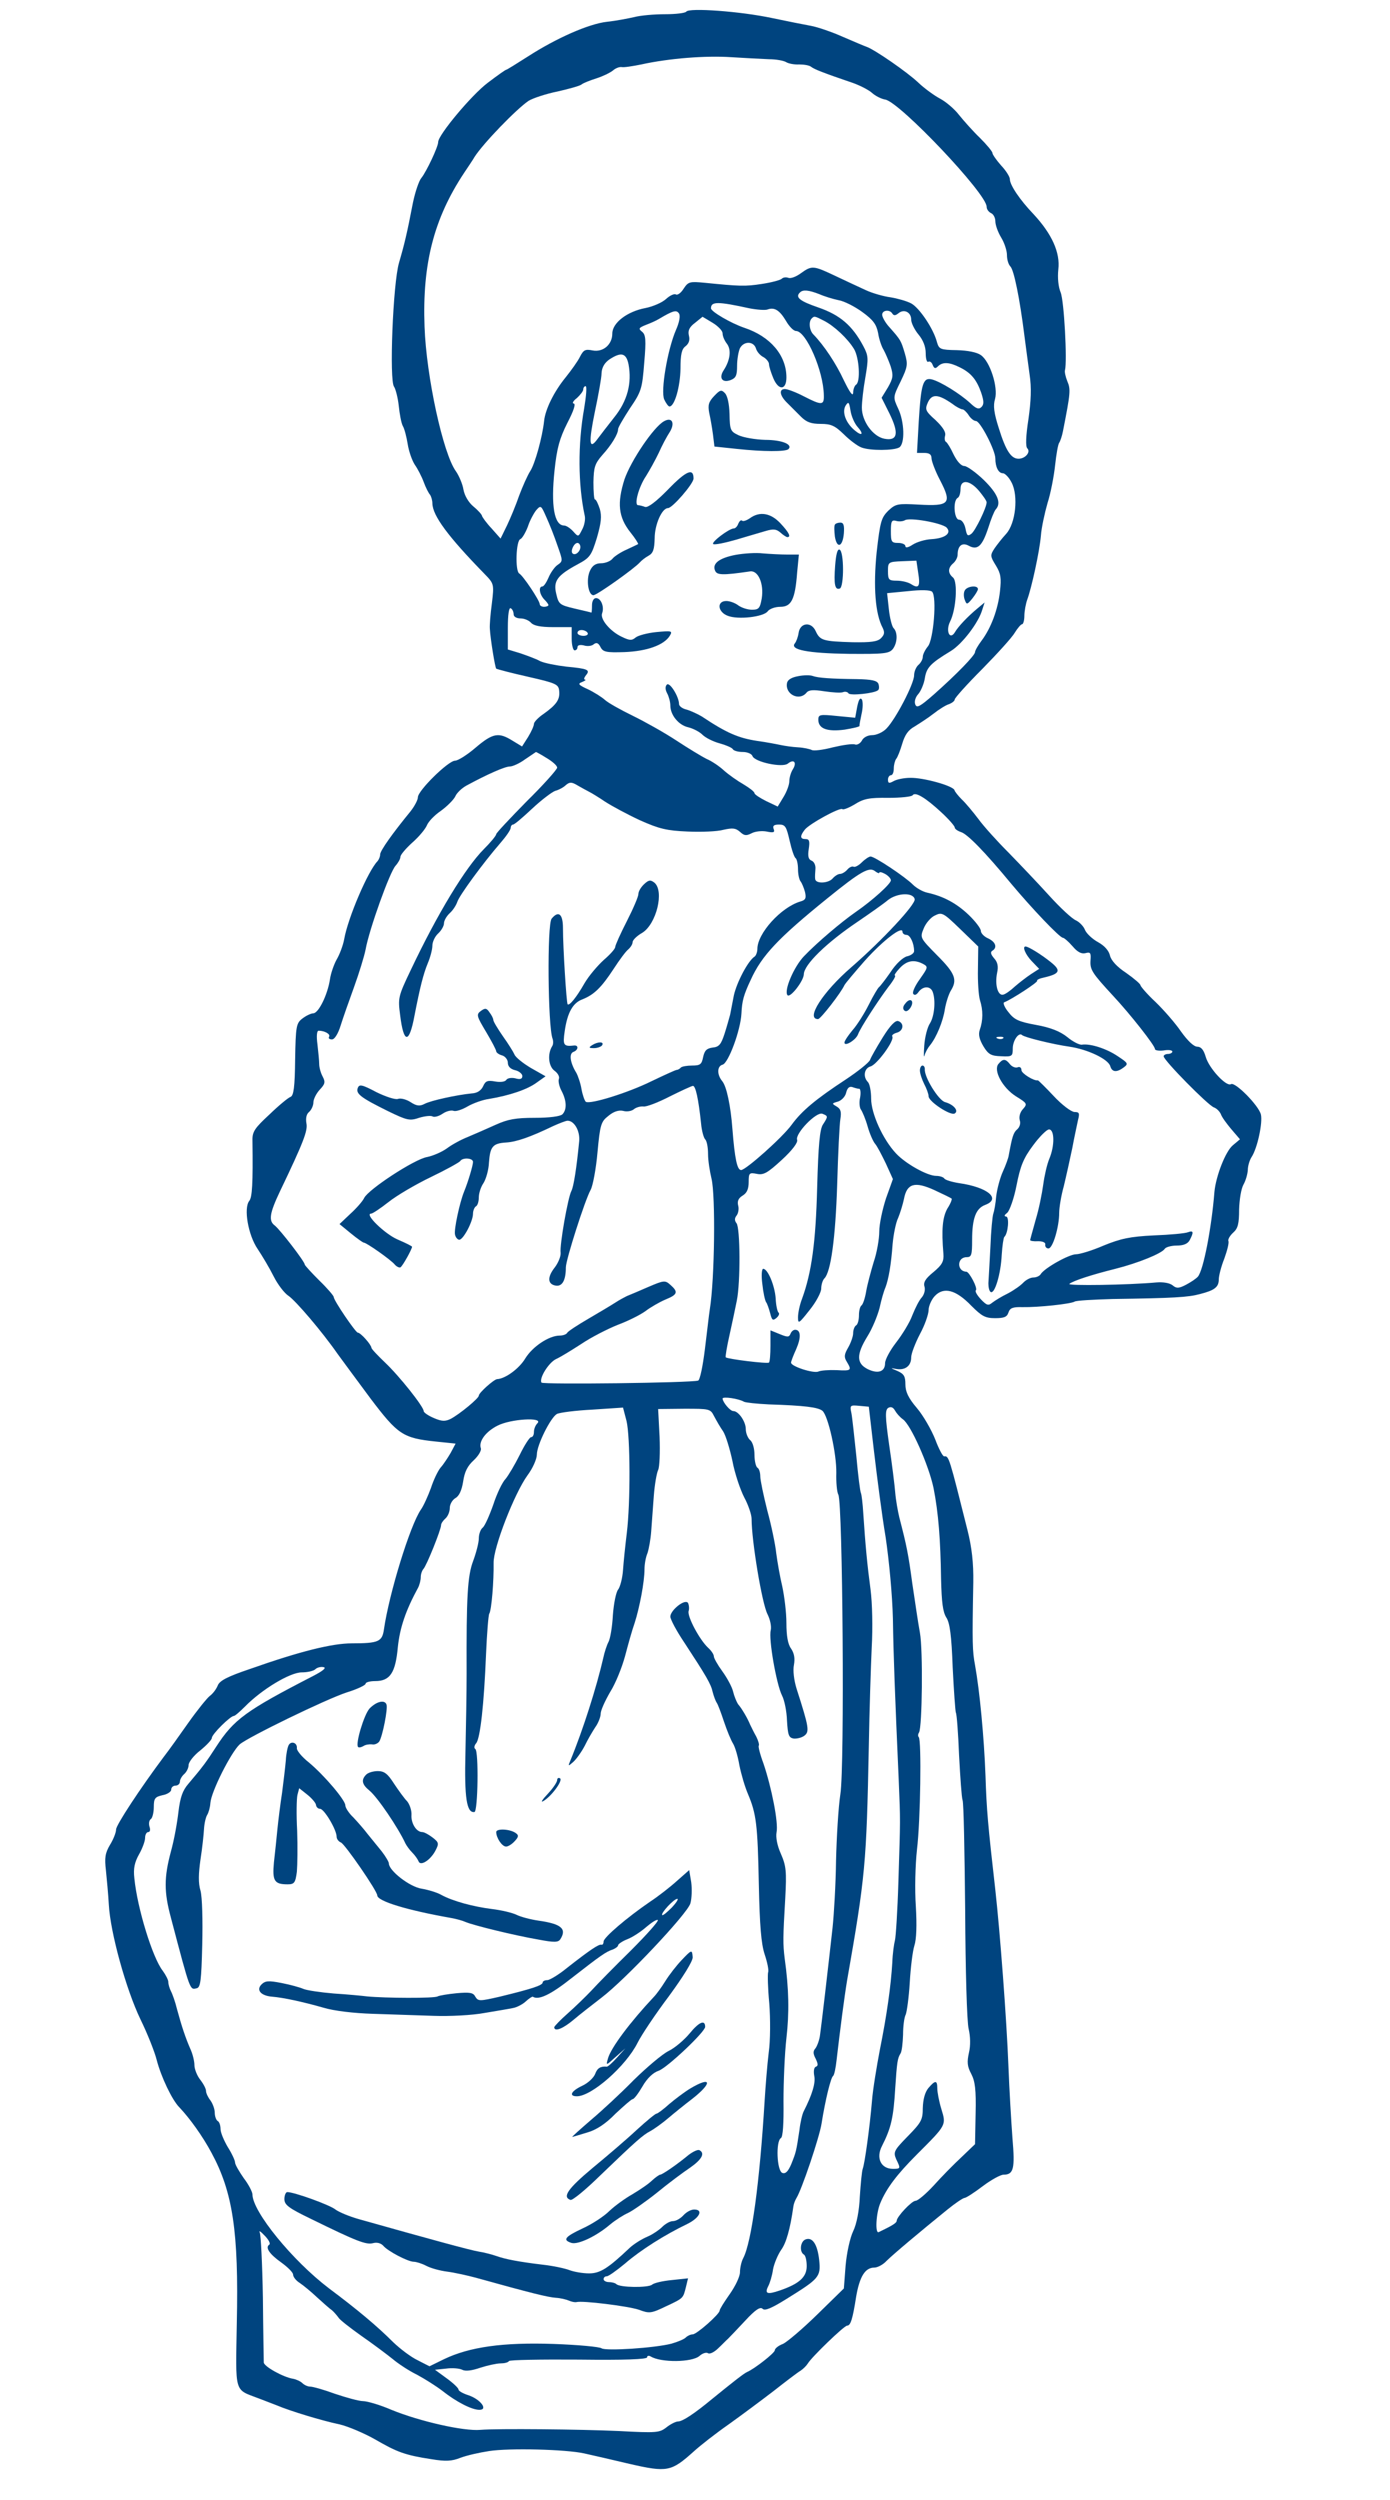 <?xml version="1.0" standalone="no"?>
<!DOCTYPE svg PUBLIC "-//W3C//DTD SVG 20010904//EN"
 "http://www.w3.org/TR/2001/REC-SVG-20010904/DTD/svg10.dtd">
<svg version="1.0" xmlns="http://www.w3.org/2000/svg"
 width="479pt" height="861pt" viewBox="0 0 479 861"
 preserveAspectRatio="xMidYMid meet">

<g transform="translate(0,861) scale(0.1,-0.1)"
fill="#00447F" stroke="none">
<path d="M2365 8570 c-3 -5 -36 -9 -73 -9 -37 0 -85 -4 -107 -10 -22 -5 -64
-13 -93 -16 -63 -7 -174 -56 -272 -119 -39 -25 -73 -46 -75 -46 -3 0 -31 -20
-64 -45 -56 -42 -171 -180 -171 -204 0 -17 -41 -103 -58 -124 -8 -9 -21 -47
-29 -85 -20 -104 -29 -142 -48 -207 -21 -72 -34 -407 -17 -427 5 -7 13 -37 16
-65 3 -29 9 -61 14 -70 6 -10 13 -38 17 -63 4 -25 15 -56 24 -70 10 -14 24
-41 31 -60 7 -19 17 -39 22 -44 4 -6 8 -19 8 -30 1 -42 53 -113 181 -244 31
-32 32 -34 24 -100 -5 -37 -8 -76 -7 -87 2 -37 18 -134 22 -138 3 -2 52 -15
110 -28 97 -22 105 -26 107 -49 3 -29 -9 -47 -54 -79 -18 -12 -33 -28 -33 -34
0 -7 -9 -27 -20 -45 l-21 -33 -33 20 c-48 30 -68 26 -127 -24 -29 -25 -61 -45
-71 -45 -23 0 -128 -103 -128 -126 0 -9 -11 -30 -25 -48 -63 -77 -105 -136
-105 -149 0 -7 -4 -17 -9 -23 -33 -34 -102 -195 -115 -269 -4 -22 -16 -53 -26
-70 -9 -16 -20 -47 -23 -68 -8 -53 -39 -116 -57 -117 -8 0 -25 -8 -38 -18 -21
-16 -23 -26 -25 -141 -1 -95 -5 -125 -16 -129 -7 -2 -40 -29 -72 -60 -52 -48
-60 -60 -59 -91 2 -148 -1 -195 -11 -207 -20 -25 -4 -118 29 -166 16 -24 41
-66 55 -94 14 -28 37 -58 51 -67 25 -17 115 -122 170 -201 16 -22 67 -91 113
-153 94 -124 111 -136 225 -148 l68 -7 -17 -32 c-10 -17 -25 -40 -35 -51 -9
-11 -24 -42 -33 -70 -10 -27 -25 -61 -35 -75 -37 -54 -109 -288 -127 -412 -6
-42 -18 -48 -111 -48 -67 0 -177 -27 -350 -88 -80 -27 -106 -41 -112 -58 -5
-12 -17 -28 -27 -35 -10 -8 -44 -50 -75 -94 -31 -44 -68 -96 -83 -115 -83
-111 -165 -236 -165 -251 0 -10 -9 -34 -21 -53 -17 -29 -19 -45 -14 -88 3 -29
8 -82 10 -118 5 -95 59 -291 109 -395 24 -49 49 -112 56 -140 15 -58 53 -138
78 -163 36 -38 80 -99 111 -157 73 -135 94 -271 87 -587 -4 -244 -10 -226 74
-258 19 -7 49 -19 65 -25 45 -19 153 -52 215 -65 30 -7 86 -31 123 -52 76 -44
103 -54 194 -68 49 -8 70 -7 100 5 21 8 65 18 98 23 69 11 266 6 328 -8 23 -5
93 -21 156 -36 131 -30 144 -27 222 43 23 21 77 63 120 93 42 30 112 82 155
115 42 33 84 65 93 70 9 6 20 17 25 25 13 22 125 130 135 130 12 0 19 21 31
98 12 71 31 102 63 102 11 0 30 10 42 23 22 22 116 101 210 177 27 22 54 40
59 40 5 0 33 18 62 40 29 22 62 40 72 40 35 0 40 20 31 125 -4 55 -11 168 -14
250 -6 158 -29 462 -45 605 -26 229 -30 274 -34 395 -5 133 -20 291 -36 380
-9 48 -10 73 -6 285 1 67 -5 120 -20 180 -63 251 -64 256 -80 254 -5 -1 -19
26 -31 58 -13 33 -41 82 -63 108 -30 35 -40 57 -40 82 0 28 -5 36 -27 46 -26
11 -26 11 -4 7 31 -5 51 11 51 40 0 13 14 49 30 80 17 31 30 69 30 83 0 14 10
36 21 48 31 33 73 22 126 -33 36 -36 48 -43 82 -43 31 0 41 4 46 19 5 16 15
20 48 19 55 -1 167 11 180 19 6 4 65 7 131 9 211 3 260 6 301 17 51 13 65 24
65 51 0 11 8 44 19 71 10 28 17 55 14 61 -2 6 6 19 17 29 16 14 20 31 20 79 1
34 7 72 15 86 8 14 14 36 15 50 0 14 6 34 13 45 20 30 39 119 32 147 -8 31
-89 113 -103 104 -16 -10 -76 55 -87 94 -7 24 -16 35 -29 35 -12 0 -33 20 -56
52 -19 28 -59 74 -88 102 -29 27 -52 54 -52 58 0 4 -22 23 -49 42 -32 21 -52
43 -56 60 -4 17 -19 34 -41 46 -20 11 -40 30 -45 42 -5 13 -19 27 -31 33 -13
5 -54 43 -93 86 -38 42 -102 109 -140 148 -39 39 -86 91 -104 116 -19 25 -44
55 -57 67 -12 12 -24 27 -25 32 -6 15 -107 43 -152 42 -21 0 -46 -5 -57 -11
-16 -9 -20 -8 -20 5 0 8 5 15 10 15 6 0 10 10 10 23 0 13 4 27 8 33 5 5 14 29
21 52 9 31 21 48 43 60 16 10 46 29 65 44 19 15 43 30 54 33 10 4 19 11 19 16
0 5 43 53 95 105 52 53 103 109 112 125 10 16 21 29 25 29 4 0 8 13 8 29 0 16
5 42 10 56 15 41 42 164 47 220 2 28 13 78 23 113 11 34 22 93 26 130 4 37 10
72 14 77 4 6 10 24 13 40 26 132 27 144 15 172 -6 15 -10 33 -8 38 8 31 -3
239 -15 268 -8 19 -11 50 -8 79 7 58 -22 122 -85 190 -48 50 -82 101 -82 121
0 8 -13 29 -30 47 -16 18 -30 38 -30 43 0 5 -19 28 -42 51 -24 23 -56 59 -73
80 -16 21 -46 46 -65 56 -19 10 -54 35 -76 56 -38 36 -151 114 -178 123 -6 2
-42 17 -81 34 -38 17 -88 34 -110 38 -22 4 -83 16 -135 27 -108 23 -286 36
-295 22z m285 -164 c25 0 51 -5 59 -10 8 -5 28 -9 45 -8 17 0 35 -3 41 -8 10
-8 39 -20 145 -56 25 -9 54 -24 65 -34 11 -10 32 -21 46 -23 51 -10 349 -324
349 -369 0 -9 7 -18 15 -22 8 -3 15 -16 15 -28 0 -13 9 -38 20 -56 11 -18 20
-45 20 -60 0 -16 5 -33 12 -40 12 -12 32 -109 48 -237 5 -38 13 -99 18 -135 7
-45 5 -91 -4 -154 -9 -58 -10 -94 -4 -100 13 -13 -7 -36 -30 -36 -26 0 -44 28
-68 105 -17 53 -20 78 -13 101 11 40 -17 129 -49 151 -14 10 -46 16 -83 17
-56 1 -61 3 -68 27 -12 47 -61 119 -89 134 -15 8 -47 17 -71 21 -24 3 -62 14
-84 24 -22 10 -69 32 -105 49 -78 37 -82 37 -120 10 -16 -12 -35 -19 -43 -16
-8 3 -18 2 -23 -3 -5 -5 -36 -13 -69 -18 -58 -9 -76 -8 -196 4 -52 5 -57 4
-73 -20 -9 -15 -22 -24 -27 -20 -6 3 -21 -4 -34 -16 -13 -12 -45 -26 -71 -31
-63 -12 -114 -51 -114 -88 0 -38 -32 -65 -68 -58 -25 5 -31 2 -43 -21 -7 -15
-30 -47 -50 -72 -40 -49 -70 -110 -74 -150 -6 -55 -31 -147 -48 -173 -9 -14
-26 -52 -38 -84 -11 -32 -30 -78 -42 -103 l-22 -45 -31 35 c-18 19 -32 39 -33
43 0 4 -13 19 -29 32 -18 15 -31 38 -35 59 -3 19 -15 47 -26 63 -44 60 -102
326 -108 498 -8 216 32 372 136 529 14 21 31 46 36 55 29 46 145 166 187 194
15 9 60 24 100 32 39 9 76 19 82 24 6 5 29 14 51 21 22 7 47 19 57 27 9 8 22
13 30 12 7 -2 38 3 68 9 95 21 222 31 310 25 47 -3 105 -6 130 -7z m173 -809
c18 -8 48 -17 67 -21 19 -3 56 -22 82 -41 37 -27 48 -42 54 -72 3 -21 12 -47
19 -58 6 -11 17 -36 24 -56 10 -32 9 -41 -9 -73 l-22 -36 27 -54 c34 -69 28
-96 -18 -87 -39 8 -77 60 -77 107 0 19 5 65 12 104 11 65 11 74 -7 108 -38 71
-80 107 -155 133 -64 22 -81 35 -63 52 10 10 30 8 66 -6z m-240 -49 c26 -5 54
-7 62 -4 24 9 42 -3 64 -40 11 -19 26 -34 34 -34 35 0 95 -138 96 -222 1 -34
-7 -35 -69 -3 -27 14 -56 25 -65 25 -22 0 -18 -23 8 -48 12 -12 33 -33 47 -47
19 -19 35 -25 68 -25 36 0 49 -6 80 -36 20 -20 47 -40 60 -45 30 -12 113 -11
131 0 20 13 18 88 -4 134 -18 39 -18 39 9 94 24 50 25 58 14 96 -13 44 -14 46
-53 90 -14 15 -25 35 -25 43 0 16 26 19 35 4 5 -8 11 -7 21 1 19 16 44 4 44
-22 0 -11 11 -34 25 -51 16 -19 25 -42 25 -64 0 -20 4 -33 9 -30 5 3 12 -2 15
-11 5 -12 9 -14 18 -5 16 16 39 15 75 -3 39 -19 58 -42 74 -87 10 -30 10 -41
1 -50 -9 -9 -18 -6 -39 14 -35 32 -101 73 -131 81 -31 8 -38 -13 -46 -145 l-6
-108 25 0 c17 0 25 -5 25 -18 0 -10 13 -45 30 -77 41 -79 32 -89 -73 -83 -74
4 -80 3 -106 -21 -24 -24 -28 -37 -40 -143 -12 -118 -5 -213 21 -261 7 -15 6
-23 -6 -35 -12 -12 -34 -15 -98 -14 -102 3 -112 6 -127 38 -15 34 -54 30 -59
-6 -2 -14 -8 -30 -13 -36 -18 -22 45 -34 185 -36 124 -1 140 1 153 17 16 22
17 57 2 72 -5 5 -13 35 -16 65 l-6 55 73 7 c44 5 76 4 82 -2 17 -17 5 -167
-15 -189 -9 -11 -17 -27 -17 -35 0 -9 -7 -21 -15 -28 -8 -7 -15 -23 -15 -36 0
-29 -63 -150 -95 -183 -12 -13 -35 -23 -49 -23 -16 0 -31 -8 -36 -19 -6 -10
-17 -16 -24 -13 -8 3 -42 -2 -76 -10 -34 -9 -67 -13 -73 -9 -6 3 -27 8 -46 9
-20 1 -47 5 -61 8 -14 3 -50 10 -80 14 -66 10 -107 28 -191 84 -15 9 -39 20
-53 24 -14 3 -26 12 -26 19 0 25 -32 77 -42 67 -6 -6 -6 -17 1 -30 6 -11 11
-30 11 -42 0 -33 29 -68 62 -75 16 -4 38 -15 48 -25 11 -11 37 -24 59 -30 22
-6 43 -15 46 -20 3 -6 19 -10 35 -10 15 0 30 -6 33 -14 8 -21 104 -41 122 -26
21 17 32 4 17 -20 -7 -11 -12 -29 -12 -41 0 -12 -9 -36 -20 -54 l-20 -33 -40
19 c-22 11 -40 23 -40 27 0 5 -17 18 -37 30 -21 12 -51 33 -68 48 -16 15 -43
33 -60 40 -16 8 -64 37 -105 64 -41 27 -109 65 -150 85 -41 20 -84 44 -95 54
-11 10 -38 27 -59 37 -33 15 -36 19 -20 25 10 4 15 8 10 8 -5 1 -3 7 3 15 16
19 7 23 -68 30 -34 4 -75 12 -90 19 -14 8 -45 19 -68 27 l-43 13 0 74 c0 47 4
72 10 68 6 -3 10 -13 10 -21 0 -8 10 -14 24 -14 13 0 29 -7 36 -15 9 -10 32
-15 76 -15 l64 0 0 -40 c0 -22 5 -40 10 -40 6 0 10 5 10 11 0 7 9 9 22 6 12
-4 28 -2 34 4 9 7 16 5 23 -9 9 -18 20 -20 83 -18 77 3 136 24 156 56 10 17 8
18 -46 13 -31 -3 -64 -12 -72 -19 -13 -11 -21 -10 -48 3 -40 19 -75 61 -67 81
8 22 -4 52 -21 52 -8 0 -14 -10 -14 -25 0 -14 -1 -25 -2 -25 -2 1 -28 7 -58
14 -51 12 -55 15 -63 50 -11 45 3 64 73 102 43 23 48 30 67 92 15 52 17 74 10
99 -6 18 -13 33 -17 33 -3 0 -5 27 -5 59 1 52 5 64 30 93 32 35 55 73 55 90 0
6 19 38 41 72 39 57 42 67 49 156 7 80 5 97 -7 107 -14 11 -12 14 13 24 16 6
36 15 44 20 49 29 61 33 70 19 5 -8 1 -30 -10 -55 -30 -69 -54 -212 -41 -241
6 -13 14 -24 18 -24 18 0 37 69 38 130 0 50 4 68 18 78 11 9 15 21 11 36 -4
17 1 29 21 44 l26 21 35 -21 c18 -11 34 -27 34 -36 0 -10 7 -26 15 -36 16 -21
11 -57 -11 -91 -18 -27 -5 -45 24 -34 18 7 22 16 22 49 0 23 5 50 10 61 14 25
47 24 55 -1 3 -11 15 -25 26 -30 10 -6 19 -17 19 -24 0 -8 7 -30 15 -49 18
-43 45 -41 45 3 0 76 -55 141 -145 171 -47 16 -115 56 -115 67 0 24 23 24 133
0z m257 -43 c35 -18 81 -61 103 -97 18 -30 23 -113 7 -123 -5 -3 -10 -16 -10
-28 -1 -14 -12 2 -32 43 -27 58 -68 120 -105 158 -14 14 -17 44 -6 55 9 9 10
9 43 -8z m-674 -150 c12 -65 -4 -126 -49 -182 -23 -29 -49 -63 -58 -75 -29
-40 -31 -13 -9 94 12 57 23 117 23 133 1 20 11 36 27 47 41 27 58 22 66 -17z
m-153 -152 c-22 -122 -21 -264 2 -369 3 -12 -1 -34 -9 -48 -13 -26 -13 -26
-31 -6 -10 11 -24 20 -31 20 -34 0 -46 68 -33 190 8 76 17 109 44 163 22 42
30 67 22 67 -6 1 -2 9 11 19 12 11 22 24 22 30 0 6 4 11 8 11 5 0 2 -35 -5
-77z m1269 16 c14 -11 30 -19 35 -19 4 0 14 -9 21 -20 7 -11 18 -20 25 -20 15
0 67 -101 67 -129 0 -30 11 -51 26 -51 7 0 21 -14 30 -32 24 -46 14 -141 -19
-177 -13 -14 -31 -37 -40 -50 -15 -23 -15 -27 5 -59 17 -28 19 -43 14 -88 -7
-64 -31 -127 -63 -170 -13 -17 -23 -35 -23 -40 0 -11 -63 -76 -142 -146 -48
-42 -59 -48 -64 -34 -4 10 1 25 10 35 9 10 20 35 23 55 6 37 19 51 90 94 39
24 95 97 108 142 l8 25 -24 -20 c-35 -29 -67 -63 -78 -82 -18 -30 -33 4 -17
36 21 41 27 138 10 152 -18 15 -18 33 1 49 8 7 15 20 15 29 0 32 16 44 39 31
30 -16 46 -1 67 63 9 29 20 56 25 62 21 22 7 55 -41 102 -27 26 -58 48 -67 48
-11 0 -25 16 -37 40 -10 22 -22 41 -26 43 -4 2 -6 11 -3 22 3 12 -8 29 -33 53
-36 32 -37 37 -26 62 14 29 35 28 84 -6z m-327 -79 c23 -26 16 -34 -10 -12
-31 26 -44 63 -31 85 10 15 12 13 17 -18 3 -19 14 -44 24 -55z m419 -221 c14
-17 26 -34 26 -39 0 -18 -38 -96 -52 -108 -13 -10 -16 -8 -21 18 -4 18 -13 30
-22 30 -17 0 -22 65 -5 75 6 3 10 17 10 31 0 34 32 31 64 -7z m-1453 -188 c19
-53 19 -54 0 -67 -10 -7 -24 -27 -31 -44 -7 -16 -16 -30 -21 -30 -14 0 -10
-27 6 -44 8 -8 15 -17 15 -20 0 -3 -7 -6 -15 -6 -8 0 -15 4 -15 9 0 12 -57 98
-71 106 -14 9 -11 112 4 118 6 2 18 22 26 43 7 22 21 47 29 57 16 18 17 16 35
-25 11 -24 28 -67 38 -97z m1341 62 c18 -19 -4 -37 -52 -40 -22 -1 -51 -10
-65 -19 -15 -10 -25 -12 -25 -5 0 6 -11 11 -25 11 -23 0 -25 4 -25 41 0 34 3
39 18 35 9 -3 23 -2 30 2 16 11 127 -9 144 -25z m-1262 -67 c0 -16 -18 -31
-27 -22 -8 8 5 36 17 36 5 0 10 -6 10 -14z m1164 -88 c8 -48 2 -57 -24 -40
-11 7 -33 12 -50 12 -27 0 -30 3 -30 33 0 31 1 32 49 34 l49 2 6 -41z m-1139
-208 c3 -5 -3 -10 -14 -10 -12 0 -21 5 -21 10 0 6 6 10 14 10 8 0 18 -4 21
-10z m-141 -431 c20 -12 36 -26 36 -33 0 -6 -47 -59 -105 -116 -57 -58 -105
-109 -105 -113 0 -5 -19 -28 -42 -51 -64 -64 -160 -222 -252 -416 -44 -92 -45
-97 -37 -157 12 -98 31 -99 49 -3 20 103 31 145 46 182 9 21 16 48 16 61 0 13
9 32 20 42 11 10 20 26 20 35 0 9 9 25 20 35 11 10 22 27 26 39 7 22 89 134
148 202 20 23 36 46 36 53 0 6 4 11 8 11 5 0 34 25 66 55 32 30 68 57 79 61
12 3 29 12 37 20 13 11 20 11 40 -1 14 -8 32 -18 40 -22 8 -4 33 -19 55 -34
23 -15 77 -44 120 -64 67 -30 93 -36 165 -39 47 -2 102 0 123 6 32 7 42 6 57
-7 15 -14 22 -14 40 -5 13 7 36 9 52 6 24 -5 29 -3 24 9 -4 11 1 15 19 15 21
0 25 -7 36 -55 7 -31 16 -58 21 -61 4 -3 8 -20 8 -38 0 -17 4 -36 9 -42 4 -5
11 -21 15 -36 5 -22 2 -28 -16 -33 -67 -20 -148 -110 -148 -163 0 -11 -5 -24
-10 -27 -22 -14 -61 -88 -71 -133 -5 -26 -11 -56 -13 -67 -3 -11 -11 -40 -19
-65 -12 -37 -19 -46 -41 -48 -21 -3 -28 -10 -33 -33 -5 -25 -10 -29 -38 -29
-17 0 -35 -3 -39 -7 -4 -5 -11 -8 -14 -8 -4 0 -43 -18 -87 -39 -81 -40 -210
-80 -226 -71 -4 3 -11 22 -15 43 -3 20 -12 46 -18 57 -21 34 -26 66 -10 72 17
6 19 24 2 22 -36 -4 -39 1 -32 49 9 64 28 98 61 110 40 16 65 40 107 104 20
31 43 62 51 68 8 7 15 18 15 25 0 7 15 22 33 32 49 30 77 144 42 173 -13 10
-19 10 -35 -5 -11 -10 -20 -25 -20 -34 0 -9 -18 -51 -40 -94 -22 -43 -40 -83
-40 -89 0 -6 -18 -26 -39 -44 -21 -19 -52 -55 -67 -81 -28 -49 -52 -78 -58
-72 -4 5 -16 196 -16 262 0 49 -15 62 -39 33 -16 -19 -13 -370 3 -413 3 -8 3
-20 -1 -26 -17 -27 -13 -70 8 -85 11 -8 18 -20 15 -28 -3 -7 1 -26 9 -41 18
-34 19 -65 3 -81 -7 -7 -44 -12 -95 -12 -66 0 -93 -5 -135 -24 -29 -13 -72
-32 -96 -42 -23 -9 -56 -27 -73 -40 -17 -12 -47 -25 -67 -29 -43 -7 -202 -111
-217 -141 -5 -11 -27 -36 -48 -55 l-37 -35 39 -32 c22 -18 42 -32 45 -32 9 0
93 -59 106 -75 7 -8 16 -12 20 -10 8 5 40 63 40 71 0 2 -22 13 -50 25 -44 19
-116 89 -91 89 5 0 32 18 60 40 29 23 94 61 146 86 52 25 97 50 101 55 8 13
44 11 44 -3 0 -12 -17 -69 -31 -103 -15 -37 -35 -130 -31 -147 2 -10 9 -18 15
-18 14 1 47 63 47 90 0 10 5 22 10 25 6 3 10 17 10 31 0 14 7 36 16 49 9 14
18 46 19 71 4 55 13 66 59 69 36 2 84 19 161 56 22 10 45 19 51 19 23 0 43
-35 40 -70 -9 -92 -19 -157 -27 -172 -12 -23 -41 -187 -37 -213 1 -12 -8 -34
-20 -50 -27 -34 -25 -59 4 -63 22 -3 34 19 34 63 0 26 66 232 85 266 8 14 19
73 24 130 9 96 12 106 38 126 18 15 35 20 50 17 13 -4 30 -1 38 6 7 6 22 10
32 9 10 -2 51 14 90 34 40 20 77 37 81 37 9 0 19 -44 28 -130 2 -24 9 -49 14
-54 6 -6 10 -28 10 -51 0 -22 6 -60 12 -85 14 -58 11 -345 -6 -450 -3 -19 -10
-82 -17 -138 -7 -57 -17 -105 -23 -107 -24 -8 -535 -14 -540 -7 -9 15 25 69
50 81 14 6 53 30 87 52 34 23 91 52 126 66 35 13 77 34 95 47 17 13 48 31 69
40 42 17 45 26 18 50 -19 17 -22 17 -78 -7 -32 -14 -65 -28 -73 -31 -8 -4 -27
-14 -42 -24 -14 -9 -56 -34 -92 -55 -36 -21 -68 -42 -71 -47 -3 -6 -15 -10
-26 -10 -37 0 -94 -38 -119 -79 -21 -35 -69 -70 -97 -71 -11 -1 -63 -47 -63
-57 0 -9 -65 -63 -97 -80 -19 -9 -30 -9 -58 3 -19 8 -35 19 -35 24 0 15 -84
121 -134 168 -25 24 -46 46 -46 50 -1 11 -37 52 -47 52 -8 1 -83 111 -83 123
0 4 -22 30 -50 57 -27 27 -50 52 -50 55 0 10 -85 120 -103 134 -22 16 -18 42
17 116 83 173 97 211 92 236 -3 17 0 32 9 39 8 7 15 22 15 33 0 11 10 31 22
44 18 19 20 26 10 45 -7 13 -12 32 -12 43 0 11 -3 41 -6 68 -4 29 -2 47 4 47
21 0 42 -12 36 -21 -3 -5 1 -9 10 -9 9 0 21 19 30 48 8 26 29 85 46 132 17 47
35 105 40 130 12 68 83 266 103 288 9 10 17 24 17 31 0 7 19 29 41 49 23 20
45 47 50 59 5 13 26 35 48 50 22 16 44 38 50 50 5 12 22 28 38 37 72 39 133
66 150 66 10 0 34 11 53 25 19 13 36 24 37 25 1 0 18 -9 37 -21z m1360 -187
c25 -23 46 -47 46 -52 0 -5 10 -12 22 -16 22 -7 81 -67 172 -177 72 -86 168
-187 179 -187 4 0 19 -13 33 -29 17 -20 30 -27 44 -24 18 5 20 1 18 -25 -2
-32 5 -43 78 -122 58 -62 144 -171 144 -183 0 -5 14 -7 30 -5 17 3 30 1 30 -4
0 -4 -7 -8 -15 -8 -8 0 -15 -4 -15 -8 0 -14 153 -169 173 -176 9 -3 20 -14 24
-23 3 -10 20 -33 36 -52 l30 -35 -25 -21 c-25 -21 -58 -106 -63 -160 -10 -125
-38 -270 -57 -292 -6 -7 -24 -19 -41 -28 -25 -13 -33 -13 -46 -2 -10 8 -32 12
-56 10 -99 -9 -308 -12 -300 -5 14 11 75 31 159 52 79 20 160 53 170 69 4 6
23 11 41 11 24 0 38 6 45 19 14 27 13 34 -6 27 -9 -4 -62 -9 -118 -11 -82 -4
-114 -11 -173 -35 -39 -17 -82 -30 -95 -30 -24 0 -110 -48 -122 -69 -4 -6 -15
-11 -25 -11 -10 0 -25 -8 -34 -17 -9 -10 -33 -27 -54 -38 -21 -10 -45 -25 -54
-32 -13 -11 -19 -9 -39 12 -13 14 -21 28 -17 31 7 7 -23 64 -33 64 -33 1 -33
50 1 50 17 0 19 8 19 59 0 75 13 109 45 121 56 21 9 61 -90 75 -25 4 -48 11
-51 16 -3 5 -16 9 -28 9 -30 0 -104 41 -138 77 -46 49 -86 138 -86 189 0 25
-5 51 -11 57 -18 18 -13 48 9 54 22 6 83 89 75 103 -3 4 4 10 15 13 23 6 27
32 6 40 -10 4 -28 -14 -54 -56 -21 -34 -41 -69 -44 -78 -4 -9 -41 -39 -85 -68
-102 -67 -150 -107 -185 -155 -32 -44 -157 -155 -174 -156 -14 0 -22 40 -30
141 -6 80 -20 147 -35 165 -19 23 -18 52 1 57 20 5 62 118 65 176 2 44 8 65
32 116 38 84 95 144 263 280 116 94 146 111 166 94 8 -6 14 -8 14 -5 0 4 9 2
20 -4 11 -6 20 -16 20 -22 0 -12 -63 -69 -121 -109 -49 -34 -133 -105 -178
-152 -35 -36 -71 -120 -57 -135 10 -9 55 49 56 72 0 33 78 109 185 181 44 30
91 63 105 75 32 25 87 27 92 3 4 -18 -113 -143 -219 -235 -97 -84 -158 -178
-114 -178 9 0 80 92 91 117 3 6 35 44 71 85 64 71 129 120 129 99 0 -6 6 -11
14 -11 12 0 26 -28 26 -56 0 -7 -11 -15 -25 -18 -14 -4 -38 -26 -56 -54 -18
-26 -36 -49 -40 -52 -4 -3 -20 -30 -35 -60 -15 -30 -40 -70 -56 -88 -15 -18
-28 -37 -28 -43 0 -15 40 9 47 29 8 22 69 116 106 165 16 20 25 37 21 37 -4 0
3 11 16 25 25 27 50 31 81 15 18 -10 17 -12 -11 -52 -16 -22 -27 -45 -23 -51
4 -6 11 -4 18 6 15 21 41 22 49 1 11 -29 6 -84 -9 -108 -9 -13 -18 -48 -20
-77 -2 -30 -2 -45 1 -34 3 11 12 27 19 35 22 27 45 83 51 124 4 23 13 51 20
63 24 38 16 60 -46 122 -60 61 -60 61 -47 93 7 18 25 39 39 45 24 12 29 9 87
-47 l62 -60 -1 -77 c-1 -43 2 -91 7 -108 11 -34 11 -70 -1 -103 -5 -16 -1 -32
13 -56 17 -28 27 -33 61 -34 38 -2 40 0 40 27 0 27 21 57 32 46 8 -8 107 -32
163 -40 62 -9 133 -42 141 -67 6 -21 22 -23 47 -4 16 12 14 15 -21 38 -38 26
-94 44 -123 40 -8 -2 -32 10 -51 26 -25 20 -58 33 -108 42 -60 11 -75 18 -95
44 -14 17 -20 33 -14 34 24 9 118 70 113 74 -2 3 8 8 23 11 56 13 61 24 23 54
-31 25 -76 53 -86 53 -12 0 0 -28 21 -50 l26 -27 -28 -18 c-15 -10 -40 -29
-56 -43 -15 -14 -33 -27 -41 -28 -18 -3 -28 35 -20 75 5 22 2 37 -10 50 -11
13 -14 21 -7 26 19 11 12 31 -14 43 -14 6 -25 18 -25 26 0 8 -19 33 -42 55
-42 40 -87 64 -141 76 -16 3 -39 16 -51 28 -28 28 -132 97 -146 97 -5 0 -19
-9 -30 -20 -12 -12 -25 -18 -29 -15 -5 2 -14 -2 -21 -10 -7 -8 -18 -15 -25
-15 -7 0 -18 -7 -25 -15 -15 -18 -60 -20 -61 -2 -1 6 0 22 1 35 1 12 -5 25
-14 28 -10 4 -13 15 -9 40 4 27 2 34 -11 34 -19 0 -20 10 -3 32 15 20 123 79
130 71 3 -3 23 5 43 17 30 19 50 23 115 22 43 0 81 4 84 9 9 13 45 -9 99 -59z
m213 -778 c-3 -3 -12 -4 -19 -1 -8 3 -5 6 6 6 11 1 17 -2 13 -5z m-496 -174
c4 0 6 -13 3 -30 -4 -16 -2 -36 3 -42 5 -7 16 -33 23 -58 7 -25 19 -52 26 -60
7 -8 23 -39 37 -68 l24 -53 -24 -67 c-12 -37 -23 -88 -23 -113 0 -26 -8 -73
-19 -105 -10 -33 -22 -78 -26 -101 -4 -24 -11 -45 -16 -49 -5 -3 -9 -18 -9
-34 0 -16 -4 -32 -10 -35 -5 -3 -10 -15 -10 -27 0 -11 -8 -33 -17 -49 -14 -24
-15 -33 -5 -49 18 -30 16 -32 -35 -29 -27 1 -55 -1 -63 -5 -17 -7 -95 18 -94
31 0 4 8 25 18 47 17 39 16 66 -4 66 -6 0 -13 -6 -16 -14 -5 -12 -10 -12 -37
-1 l-32 13 0 -53 c0 -29 -2 -55 -5 -58 -5 -5 -142 12 -149 18 -2 2 4 37 13 77
9 40 20 93 25 118 13 62 12 252 -1 267 -7 9 -7 17 0 26 6 7 9 23 6 34 -4 15 0
26 15 35 15 9 21 23 21 47 0 31 2 33 28 28 23 -5 37 3 86 48 37 34 56 60 53
69 -8 21 66 98 87 90 20 -8 20 -9 2 -37 -11 -16 -16 -71 -20 -217 -5 -190 -19
-292 -52 -383 -8 -20 -14 -49 -14 -64 0 -24 3 -22 40 25 22 27 40 61 40 74 0
13 5 29 11 35 22 22 38 137 44 323 3 107 8 209 11 226 4 25 1 35 -13 43 -17
10 -17 11 5 17 12 4 25 17 28 31 4 16 11 22 21 19 8 -3 19 -6 24 -6z m318
-378 c3 -1 -3 -17 -14 -34 -17 -30 -21 -72 -14 -156 2 -27 -4 -38 -35 -64 -27
-22 -35 -35 -30 -50 3 -11 -1 -26 -9 -36 -9 -9 -23 -37 -33 -62 -9 -25 -35
-67 -56 -94 -21 -27 -38 -59 -38 -71 0 -30 -25 -38 -61 -20 -38 20 -38 50 0
112 17 27 35 71 42 98 6 28 15 59 20 70 11 28 20 80 25 150 3 33 11 74 19 90
7 17 16 46 20 65 10 54 37 62 105 31 30 -14 57 -27 59 -29z m-715 -700 c6 -3
44 -7 85 -9 124 -4 170 -10 185 -22 20 -17 49 -148 48 -214 -1 -32 2 -66 7
-75 15 -29 22 -935 7 -1031 -7 -46 -13 -149 -15 -230 -1 -80 -7 -184 -12 -231
-16 -144 -38 -333 -43 -368 -2 -18 -10 -39 -16 -47 -9 -10 -8 -19 1 -36 8 -17
9 -24 1 -27 -7 -2 -9 -15 -6 -32 5 -24 -7 -64 -36 -121 -5 -9 -12 -38 -15 -65
-11 -74 -12 -77 -28 -117 -11 -26 -20 -35 -31 -31 -19 7 -23 109 -5 120 7 4
10 49 9 128 0 66 4 164 10 216 10 87 9 168 -6 275 -6 49 -6 71 2 207 5 93 3
112 -15 153 -13 29 -18 57 -15 74 7 33 -17 154 -45 237 -12 32 -19 60 -16 62
2 3 -2 17 -9 31 -8 14 -17 33 -21 41 -8 20 -28 55 -42 71 -5 8 -13 27 -17 44
-4 16 -21 47 -37 69 -16 22 -29 45 -29 51 0 7 -9 20 -20 30 -29 27 -72 107
-67 126 3 9 1 22 -2 28 -10 16 -61 -25 -61 -47 0 -9 21 -49 48 -89 76 -116 92
-143 98 -171 4 -15 10 -31 14 -37 4 -5 15 -35 25 -65 10 -30 24 -64 31 -75 7
-11 17 -45 22 -75 6 -30 19 -75 30 -100 28 -67 33 -103 37 -311 3 -142 8 -203
20 -240 9 -27 15 -55 12 -62 -2 -7 -1 -55 4 -107 4 -53 4 -128 -2 -170 -5 -41
-11 -115 -14 -165 -17 -281 -45 -488 -74 -543 -6 -11 -11 -33 -11 -48 0 -15
-16 -48 -35 -75 -19 -27 -35 -52 -35 -57 0 -12 -79 -82 -93 -82 -7 0 -18 -5
-24 -11 -6 -6 -28 -15 -49 -21 -57 -15 -227 -26 -241 -16 -6 5 -81 12 -165 15
-174 6 -290 -10 -379 -53 l-49 -24 -41 21 c-23 11 -60 39 -84 62 -56 56 -123
112 -222 186 -125 95 -263 264 -263 323 0 8 -13 34 -30 56 -16 23 -30 47 -30
54 0 7 -11 31 -25 53 -13 22 -25 50 -25 62 0 12 -4 25 -10 28 -5 3 -10 16 -10
29 0 12 -7 31 -15 42 -8 10 -15 25 -15 32 0 8 -9 25 -20 39 -11 14 -20 37 -20
50 0 14 -6 39 -14 56 -17 39 -30 78 -46 137 -6 25 -16 53 -21 62 -5 10 -9 24
-9 32 0 7 -9 24 -19 38 -35 44 -88 216 -98 319 -4 34 1 55 16 82 12 21 21 46
21 57 0 11 5 20 11 20 6 0 8 8 4 19 -3 11 -1 22 5 26 5 3 10 22 10 41 0 30 4
35 30 41 17 3 30 12 30 19 0 8 7 14 15 14 8 0 15 6 15 14 0 7 7 19 15 26 8 7
15 21 15 31 0 10 18 33 40 50 22 18 40 37 40 43 0 13 64 76 76 76 4 0 21 15
39 33 57 58 154 117 195 117 20 0 41 5 47 11 6 6 19 9 28 7 11 -2 -2 -13 -37
-31 -231 -119 -272 -149 -333 -243 -33 -51 -45 -68 -96 -128 -20 -23 -28 -47
-34 -96 -4 -36 -15 -98 -26 -137 -24 -90 -24 -139 0 -228 68 -258 65 -248 89
-243 13 3 16 26 19 150 2 84 0 164 -6 186 -8 26 -7 59 0 108 6 38 11 85 12
104 1 19 6 41 11 49 5 8 10 26 11 41 3 40 71 174 101 202 29 25 296 155 369
179 36 11 65 25 65 30 0 5 15 9 33 9 51 0 70 28 78 117 7 67 27 126 70 205 5
10 9 26 9 36 0 10 4 22 9 28 11 11 61 136 61 151 0 6 7 16 15 23 8 7 15 23 15
36 0 13 9 28 19 34 13 7 22 26 27 57 5 34 15 54 37 74 16 15 27 34 24 41 -8
23 16 57 58 78 45 23 159 30 137 8 -7 -7 -12 -20 -12 -30 0 -10 -4 -18 -10
-18 -5 0 -23 -28 -39 -61 -17 -34 -39 -71 -49 -83 -11 -11 -30 -51 -42 -88
-13 -37 -29 -73 -36 -79 -8 -6 -14 -23 -14 -38 0 -14 -9 -49 -19 -76 -20 -52
-24 -124 -23 -390 0 -60 -2 -182 -4 -270 -4 -158 4 -210 31 -206 12 1 15 210
3 217 -5 3 -4 12 3 20 14 17 27 134 34 308 3 70 8 133 11 138 8 12 16 114 15
175 -1 53 72 240 117 302 18 24 32 56 32 71 0 33 47 127 69 140 10 5 65 12
123 15 l105 7 12 -46 c13 -54 14 -280 1 -386 -5 -41 -11 -98 -13 -127 -2 -29
-10 -59 -17 -68 -7 -8 -15 -48 -18 -88 -2 -39 -9 -81 -15 -92 -6 -11 -14 -36
-18 -55 -23 -100 -69 -246 -114 -355 -8 -19 -7 -19 11 -3 10 9 28 34 39 55 10
21 27 50 37 65 10 14 18 35 18 46 0 11 15 44 33 75 19 30 41 86 51 123 10 38
24 89 33 114 17 53 34 142 34 185 0 17 4 41 10 55 5 14 11 48 13 75 2 28 6 82
9 122 3 40 10 80 15 90 5 10 7 61 5 114 l-5 96 90 1 c87 0 90 0 103 -26 8 -15
21 -38 31 -52 9 -14 23 -60 32 -102 8 -43 27 -99 41 -126 14 -26 25 -59 25
-73 0 -76 36 -293 55 -329 9 -18 14 -42 11 -55 -8 -30 20 -188 39 -225 8 -15
16 -54 17 -86 3 -50 6 -59 23 -62 11 -1 28 3 37 10 18 14 16 28 -27 162 -9 29
-13 63 -9 82 4 22 1 40 -10 56 -11 15 -16 44 -16 88 0 36 -7 92 -14 125 -8 33
-17 85 -21 115 -3 30 -17 97 -31 148 -13 52 -24 104 -24 117 0 13 -4 27 -10
30 -5 3 -10 23 -10 44 0 22 -6 44 -15 51 -8 7 -15 24 -15 38 0 26 -25 62 -43
62 -11 0 -36 30 -37 43 0 8 56 0 74 -11z m448 -172 c10 -85 27 -218 40 -295
12 -81 23 -199 25 -280 2 -132 7 -261 20 -555 6 -150 6 -124 -1 -349 -3 -102
-9 -193 -12 -204 -3 -11 -8 -45 -9 -76 -5 -82 -19 -182 -43 -301 -11 -58 -24
-136 -27 -175 -8 -94 -25 -216 -32 -235 -3 -8 -7 -51 -10 -95 -2 -50 -11 -95
-23 -120 -11 -23 -22 -74 -26 -118 l-6 -79 -91 -89 c-50 -49 -104 -95 -119
-102 -16 -6 -28 -16 -28 -22 0 -9 -70 -64 -96 -75 -11 -5 -48 -34 -123 -95
-58 -48 -99 -75 -114 -75 -8 0 -26 -9 -40 -20 -24 -19 -34 -20 -164 -13 -134
6 -417 9 -478 4 -57 -5 -208 29 -306 69 -39 17 -84 30 -98 30 -14 0 -57 12
-96 25 -38 14 -77 25 -86 25 -8 0 -20 5 -27 12 -6 6 -21 13 -32 15 -33 5 -100
42 -101 56 0 6 -2 107 -3 223 -2 116 -7 218 -11 225 -4 8 4 3 17 -11 14 -14
21 -28 16 -31 -15 -10 1 -33 42 -62 22 -16 40 -34 40 -41 0 -8 10 -21 23 -29
12 -8 39 -30 59 -49 20 -18 43 -39 52 -45 8 -7 18 -19 23 -26 4 -7 40 -35 78
-62 39 -27 87 -63 107 -79 20 -17 58 -42 85 -55 26 -14 66 -39 88 -56 48 -38
101 -65 127 -65 31 0 4 36 -37 50 -19 6 -35 15 -35 20 0 5 -18 22 -40 38 l-41
30 38 4 c21 3 46 1 56 -4 11 -6 33 -3 62 7 25 8 57 15 70 15 13 0 26 3 29 8 2
4 110 6 240 5 159 -2 236 1 236 8 0 5 5 7 12 3 36 -22 143 -21 169 2 10 9 23
13 29 9 6 -4 22 4 35 17 13 12 28 28 34 33 6 6 32 33 59 62 35 38 52 49 60 41
8 -8 31 2 84 35 111 69 117 75 111 133 -6 54 -23 80 -47 71 -18 -7 -22 -42 -6
-52 6 -3 10 -21 10 -40 0 -38 -26 -61 -93 -84 -44 -15 -53 -11 -39 16 5 10 13
35 16 57 4 21 17 51 28 67 17 23 31 71 42 149 1 9 6 22 11 30 18 29 78 206 86
255 13 82 32 160 40 165 4 3 9 28 12 55 12 104 27 219 36 273 63 359 67 403
75 807 2 121 7 274 10 340 4 69 2 154 -4 200 -11 82 -18 154 -25 262 -2 35 -6
66 -8 70 -3 5 -10 62 -16 128 -7 66 -14 133 -17 148 -6 27 -4 28 27 25 l33 -3
18 -155z m99 112 c28 -19 90 -160 106 -237 17 -86 24 -178 26 -315 2 -79 6
-112 18 -131 12 -18 18 -61 22 -172 4 -81 9 -151 11 -156 3 -4 8 -70 11 -147
4 -76 9 -146 12 -154 4 -8 7 -179 9 -380 1 -205 6 -384 12 -408 6 -26 7 -57 1
-82 -7 -32 -6 -47 8 -73 13 -25 17 -54 15 -137 l-2 -105 -47 -45 c-27 -25 -70
-69 -96 -98 -26 -28 -54 -52 -62 -52 -13 0 -65 -55 -65 -69 0 -7 -14 -16 -62
-39 -13 -6 -9 67 6 101 21 50 56 97 126 167 102 102 101 100 84 156 -8 26 -14
58 -14 71 0 29 -7 29 -31 1 -12 -15 -18 -39 -19 -68 0 -41 -5 -50 -52 -98 -47
-48 -50 -54 -40 -78 16 -33 16 -34 -11 -34 -41 0 -59 37 -38 78 32 63 40 98
46 200 6 90 8 103 18 119 5 7 8 37 9 65 0 29 4 60 9 69 4 9 11 59 14 110 3 52
10 109 16 128 7 21 9 70 5 135 -4 58 -2 141 4 196 12 99 16 377 6 387 -3 3 -3
10 1 16 11 18 14 285 3 344 -6 32 -17 108 -26 168 -14 103 -19 129 -45 229 -5
21 -12 60 -14 85 -2 25 -11 99 -21 165 -14 99 -14 120 -3 127 9 5 17 2 23 -9
5 -9 17 -23 27 -30z"/>
<path d="M2461 7246 c-19 -20 -22 -31 -17 -58 4 -18 10 -52 13 -75 l5 -41 76
-8 c93 -10 169 -10 179 -1 16 16 -22 32 -80 32 -34 1 -75 8 -92 16 -28 13 -30
18 -31 73 -1 35 -7 63 -16 72 -12 13 -17 11 -37 -10z"/>
<path d="M2288 7159 c-36 -20 -114 -136 -136 -200 -26 -82 -21 -130 20 -182
17 -21 28 -39 27 -41 -2 -1 -20 -10 -40 -19 -20 -9 -42 -23 -49 -32 -7 -8 -24
-15 -39 -15 -18 0 -30 -8 -38 -26 -14 -30 -6 -84 12 -84 12 0 140 91 160 113
6 7 19 17 30 23 16 9 20 22 21 60 0 47 25 104 46 104 15 0 88 84 88 102 0 37
-25 27 -87 -37 -42 -43 -70 -64 -80 -61 -8 3 -19 6 -24 6 -15 0 2 63 27 100
12 19 32 55 44 80 11 25 28 57 38 72 19 31 8 53 -20 37z"/>
<path d="M2584 6825 c-12 -8 -24 -12 -27 -8 -4 3 -9 -2 -13 -11 -3 -9 -10 -16
-15 -16 -16 0 -80 -48 -71 -54 5 -3 40 4 78 15 38 11 84 25 102 30 27 8 37 7
51 -5 10 -9 21 -16 24 -16 14 0 6 16 -24 48 -33 35 -71 42 -105 17z"/>
<path d="M2877 6803 c-3 -5 -2 -23 0 -41 7 -43 27 -36 31 11 2 28 -1 37 -12
37 -8 0 -17 -3 -19 -7z"/>
<path d="M2878 6663 c-5 -66 -1 -86 16 -80 15 5 15 129 -1 134 -7 3 -12 -16
-15 -54z"/>
<path d="M2535 6699 c-57 -11 -81 -30 -71 -54 6 -16 25 -17 121 -3 28 4 48
-43 40 -93 -6 -34 -10 -39 -34 -39 -15 0 -36 7 -47 15 -10 8 -29 15 -41 15
-34 0 -30 -38 5 -51 35 -14 124 -4 138 16 6 8 25 15 43 15 38 0 51 25 58 118
l6 62 -40 0 c-22 0 -60 2 -84 4 -24 3 -66 0 -94 -5z"/>
<path d="M2750 6281 c-22 -4 -36 -12 -38 -24 -7 -38 42 -63 67 -33 8 10 23 11
62 5 27 -4 56 -6 64 -3 7 3 16 1 19 -4 5 -9 91 0 102 11 4 3 4 13 1 22 -5 11
-23 15 -74 16 -88 1 -134 4 -153 11 -8 3 -31 3 -50 -1z"/>
<path d="M2954 6176 l-7 -38 -63 6 c-59 6 -64 5 -64 -13 0 -31 31 -42 91 -34
29 5 52 10 51 13 -1 3 3 21 7 41 5 21 5 43 1 50 -6 8 -11 -1 -16 -25z"/>
<path d="M3324 6575 c-4 -8 -3 -23 1 -32 6 -16 8 -16 26 6 10 13 19 27 19 32
0 15 -40 10 -46 -6z"/>
<path d="M1657 5128 c-16 -12 -15 -17 18 -72 19 -32 35 -62 35 -67 0 -4 9 -11
20 -14 11 -3 20 -15 20 -25 0 -13 9 -22 25 -26 14 -3 25 -13 25 -20 0 -10 -7
-13 -24 -8 -13 3 -27 1 -31 -5 -4 -7 -20 -9 -38 -6 -27 5 -34 2 -42 -16 -7
-15 -20 -24 -40 -25 -50 -5 -139 -24 -162 -36 -17 -9 -28 -7 -48 6 -14 9 -34
15 -44 11 -9 -3 -43 8 -75 24 -49 26 -58 27 -63 14 -8 -20 11 -34 104 -80 66
-32 75 -34 107 -23 20 6 40 8 46 5 6 -4 22 0 35 9 13 9 30 13 38 10 8 -3 29 4
48 15 19 11 52 23 74 26 72 12 133 33 164 56 l31 22 -51 29 c-27 16 -53 37
-56 46 -4 9 -22 38 -40 63 -18 26 -33 51 -33 56 0 5 -6 17 -13 26 -10 15 -15
16 -30 5z"/>
<path d="M2040 5010 c-12 -8 -11 -10 7 -10 12 0 25 5 28 10 8 13 -15 13 -35 0z"/>
<path d="M3120 5154 c-8 -9 -10 -18 -4 -24 6 -6 14 -2 22 10 14 23 -1 36 -18
14z"/>
<path d="M3441 4946 c-19 -22 13 -82 60 -112 39 -24 40 -26 24 -44 -10 -11
-14 -26 -11 -38 4 -11 0 -24 -9 -32 -13 -11 -17 -25 -29 -90 -1 -8 -10 -33
-20 -55 -10 -22 -20 -60 -23 -85 -2 -25 -7 -52 -10 -60 -3 -8 -8 -60 -10 -115
-3 -55 -6 -111 -7 -125 0 -14 3 -27 8 -30 14 -8 35 63 38 128 2 31 6 59 9 62
13 11 18 70 6 70 -8 1 -6 5 4 13 8 7 23 48 32 94 13 67 24 94 57 138 22 30 47
55 55 55 19 0 20 -56 1 -101 -8 -19 -17 -59 -21 -89 -4 -30 -15 -85 -26 -121
-10 -36 -19 -68 -19 -70 0 -3 12 -5 28 -4 16 0 26 -5 24 -12 -1 -7 4 -13 11
-13 15 0 37 74 37 123 0 18 7 60 16 92 8 33 21 92 29 130 7 39 17 82 20 98 6
23 4 27 -12 27 -11 0 -43 24 -72 55 -28 30 -53 54 -54 54 -14 -3 -57 24 -57
35 0 9 -6 13 -13 10 -8 -3 -20 2 -27 11 -15 19 -24 19 -39 1z"/>
<path d="M3170 4923 c0 -10 7 -31 15 -47 8 -15 15 -34 15 -42 0 -18 76 -68 90
-59 15 9 -4 31 -33 39 -22 5 -73 87 -70 114 0 6 -3 12 -8 12 -5 0 -9 -8 -9
-17z"/>
<path d="M2627 4188 c3 -29 9 -57 13 -63 4 -5 10 -23 14 -38 6 -24 9 -27 22
-16 8 7 11 15 7 18 -4 3 -9 25 -10 49 -3 44 -27 102 -43 102 -5 0 -7 -23 -3
-52z"/>
<path d="M1273 2725 c-19 -22 -49 -122 -39 -132 3 -3 11 -1 18 3 7 5 20 7 30
6 9 -2 20 3 25 10 11 17 30 112 25 127 -6 18 -35 11 -59 -14z"/>
<path d="M995 2600 c-4 -7 -9 -31 -10 -53 -2 -23 -8 -73 -13 -112 -6 -38 -13
-95 -16 -125 -3 -30 -8 -81 -12 -114 -6 -64 1 -76 47 -76 23 0 27 5 32 43 2
23 3 87 1 142 -3 55 -2 110 1 123 l6 23 29 -23 c16 -13 29 -29 29 -35 1 -7 7
-13 14 -13 14 0 57 -72 57 -96 0 -8 7 -17 15 -20 14 -6 125 -167 125 -182 0
-20 102 -51 255 -78 17 -3 39 -9 50 -14 29 -12 168 -46 249 -60 57 -11 70 -10
77 1 23 36 3 53 -76 64 -27 4 -61 13 -75 20 -14 7 -52 16 -85 20 -64 8 -135
27 -175 49 -14 8 -44 17 -67 21 -41 6 -113 62 -113 87 0 5 -11 24 -25 42 -14
17 -36 44 -48 59 -12 16 -34 41 -49 57 -16 15 -28 34 -28 42 0 18 -73 104
-126 148 -24 19 -42 41 -41 49 2 18 -19 26 -28 11z"/>
<path d="M1262 2498 c-18 -18 -15 -34 11 -55 28 -23 99 -128 124 -182 4 -8 14
-22 23 -31 10 -10 19 -23 22 -30 6 -19 40 2 58 35 13 25 13 29 -9 46 -13 10
-29 19 -36 19 -20 0 -39 30 -37 59 1 15 -6 36 -15 47 -10 10 -30 38 -46 62
-21 33 -33 42 -55 42 -15 0 -33 -5 -40 -12z"/>
<path d="M1920 2479 c0 -7 -15 -29 -32 -47 -18 -19 -26 -31 -17 -26 28 15 70
72 59 79 -5 3 -10 1 -10 -6z"/>
<path d="M1710 2300 c0 -20 20 -50 34 -50 7 0 20 8 30 19 13 14 14 20 4 27
-20 15 -68 17 -68 4z"/>
<path d="M2333 2132 c-22 -20 -64 -53 -93 -72 -79 -54 -160 -123 -160 -137 0
-7 -3 -12 -7 -11 -9 3 -40 -18 -118 -79 -29 -24 -61 -43 -69 -43 -9 0 -16 -4
-16 -8 0 -10 -37 -22 -148 -49 -70 -16 -74 -16 -84 0 -7 14 -19 16 -64 12 -31
-3 -60 -8 -66 -11 -10 -7 -182 -6 -243 0 -16 2 -68 7 -115 10 -47 4 -94 11
-105 16 -11 5 -44 14 -74 20 -46 9 -57 8 -70 -5 -19 -19 -2 -39 37 -42 38 -3
107 -18 177 -38 36 -11 105 -19 170 -21 61 -2 155 -5 210 -7 54 -2 133 2 175
10 41 7 85 14 98 17 12 2 32 12 43 22 12 11 23 18 25 17 20 -13 62 7 135 65
99 77 117 90 142 98 9 4 17 10 17 14 0 4 14 14 32 21 18 7 47 26 65 42 19 16
36 27 40 24 3 -4 -39 -51 -93 -105 -55 -54 -116 -116 -136 -138 -20 -21 -57
-57 -82 -79 -25 -22 -45 -43 -46 -47 0 -17 29 -6 66 25 21 18 65 52 96 76 82
62 296 289 307 325 5 17 6 50 3 73 l-7 42 -42 -37z m-18 -92 c-16 -16 -30 -28
-33 -26 -6 6 40 56 52 56 5 0 -3 -13 -19 -30z"/>
<path d="M2348 1858 c-17 -18 -42 -50 -55 -71 -13 -21 -31 -46 -41 -56 -79
-84 -147 -174 -157 -211 -7 -25 -7 -25 26 5 l34 30 -29 -32 c-16 -18 -32 -32
-35 -31 -21 2 -33 -5 -40 -25 -5 -13 -25 -32 -45 -41 -38 -18 -47 -36 -18 -36
51 0 169 104 209 184 14 28 63 101 109 162 49 67 82 120 81 133 -2 27 -3 27
-39 -11z"/>
<path d="M2377 1607 c-19 -23 -52 -51 -73 -61 -22 -11 -75 -56 -120 -100 -44
-45 -111 -107 -148 -138 -37 -32 -66 -58 -64 -58 2 0 24 7 51 15 32 9 64 30
98 65 29 27 55 50 59 50 5 0 20 20 34 44 16 28 37 48 56 54 30 11 160 134 160
151 0 26 -21 17 -53 -22z"/>
<path d="M2379 1417 c-20 -12 -53 -37 -73 -54 -20 -18 -40 -33 -44 -33 -4 0
-34 -25 -67 -55 -33 -31 -102 -90 -153 -132 -86 -72 -105 -100 -76 -110 7 -2
52 35 100 82 130 125 149 141 175 155 13 7 41 27 61 44 20 17 57 47 82 66 72
56 69 81 -5 37z"/>
<path d="M2373 1188 c-41 -34 -91 -68 -98 -68 -3 0 -16 -9 -28 -20 -12 -12
-42 -32 -67 -47 -25 -14 -61 -40 -80 -58 -19 -19 -61 -46 -92 -60 -62 -29 -70
-40 -39 -50 23 -7 86 23 133 63 18 15 46 33 62 40 15 7 60 38 100 70 39 32 90
70 114 86 40 28 52 49 33 60 -5 4 -22 -4 -38 -16z"/>
<path d="M980 1036 c0 -20 14 -31 93 -69 155 -76 188 -89 212 -83 14 4 27 0
35 -8 15 -19 86 -56 106 -56 8 0 28 -6 43 -14 15 -8 48 -17 72 -20 24 -3 69
-13 99 -21 194 -54 248 -67 275 -69 17 -1 37 -6 46 -10 9 -4 20 -6 25 -5 21 6
179 -14 215 -26 37 -14 43 -13 95 12 60 28 58 27 68 67 l7 29 -56 -6 c-31 -3
-62 -10 -68 -16 -14 -11 -111 -10 -123 2 -4 4 -16 7 -26 7 -10 0 -18 5 -18 10
0 6 5 10 11 10 6 0 34 20 63 44 53 46 137 99 214 136 43 21 57 50 24 50 -11 0
-27 -9 -37 -20 -10 -11 -26 -20 -36 -20 -10 0 -26 -9 -37 -20 -10 -10 -33 -26
-52 -34 -19 -8 -46 -25 -60 -38 -75 -71 -102 -88 -140 -88 -21 0 -51 5 -67 11
-15 6 -57 15 -93 19 -84 10 -129 19 -160 30 -14 5 -41 12 -60 15 -30 5 -169
43 -414 112 -32 9 -68 24 -80 33 -20 16 -142 60 -166 60 -5 0 -10 -11 -10 -24z"/>
</g>
</svg>
